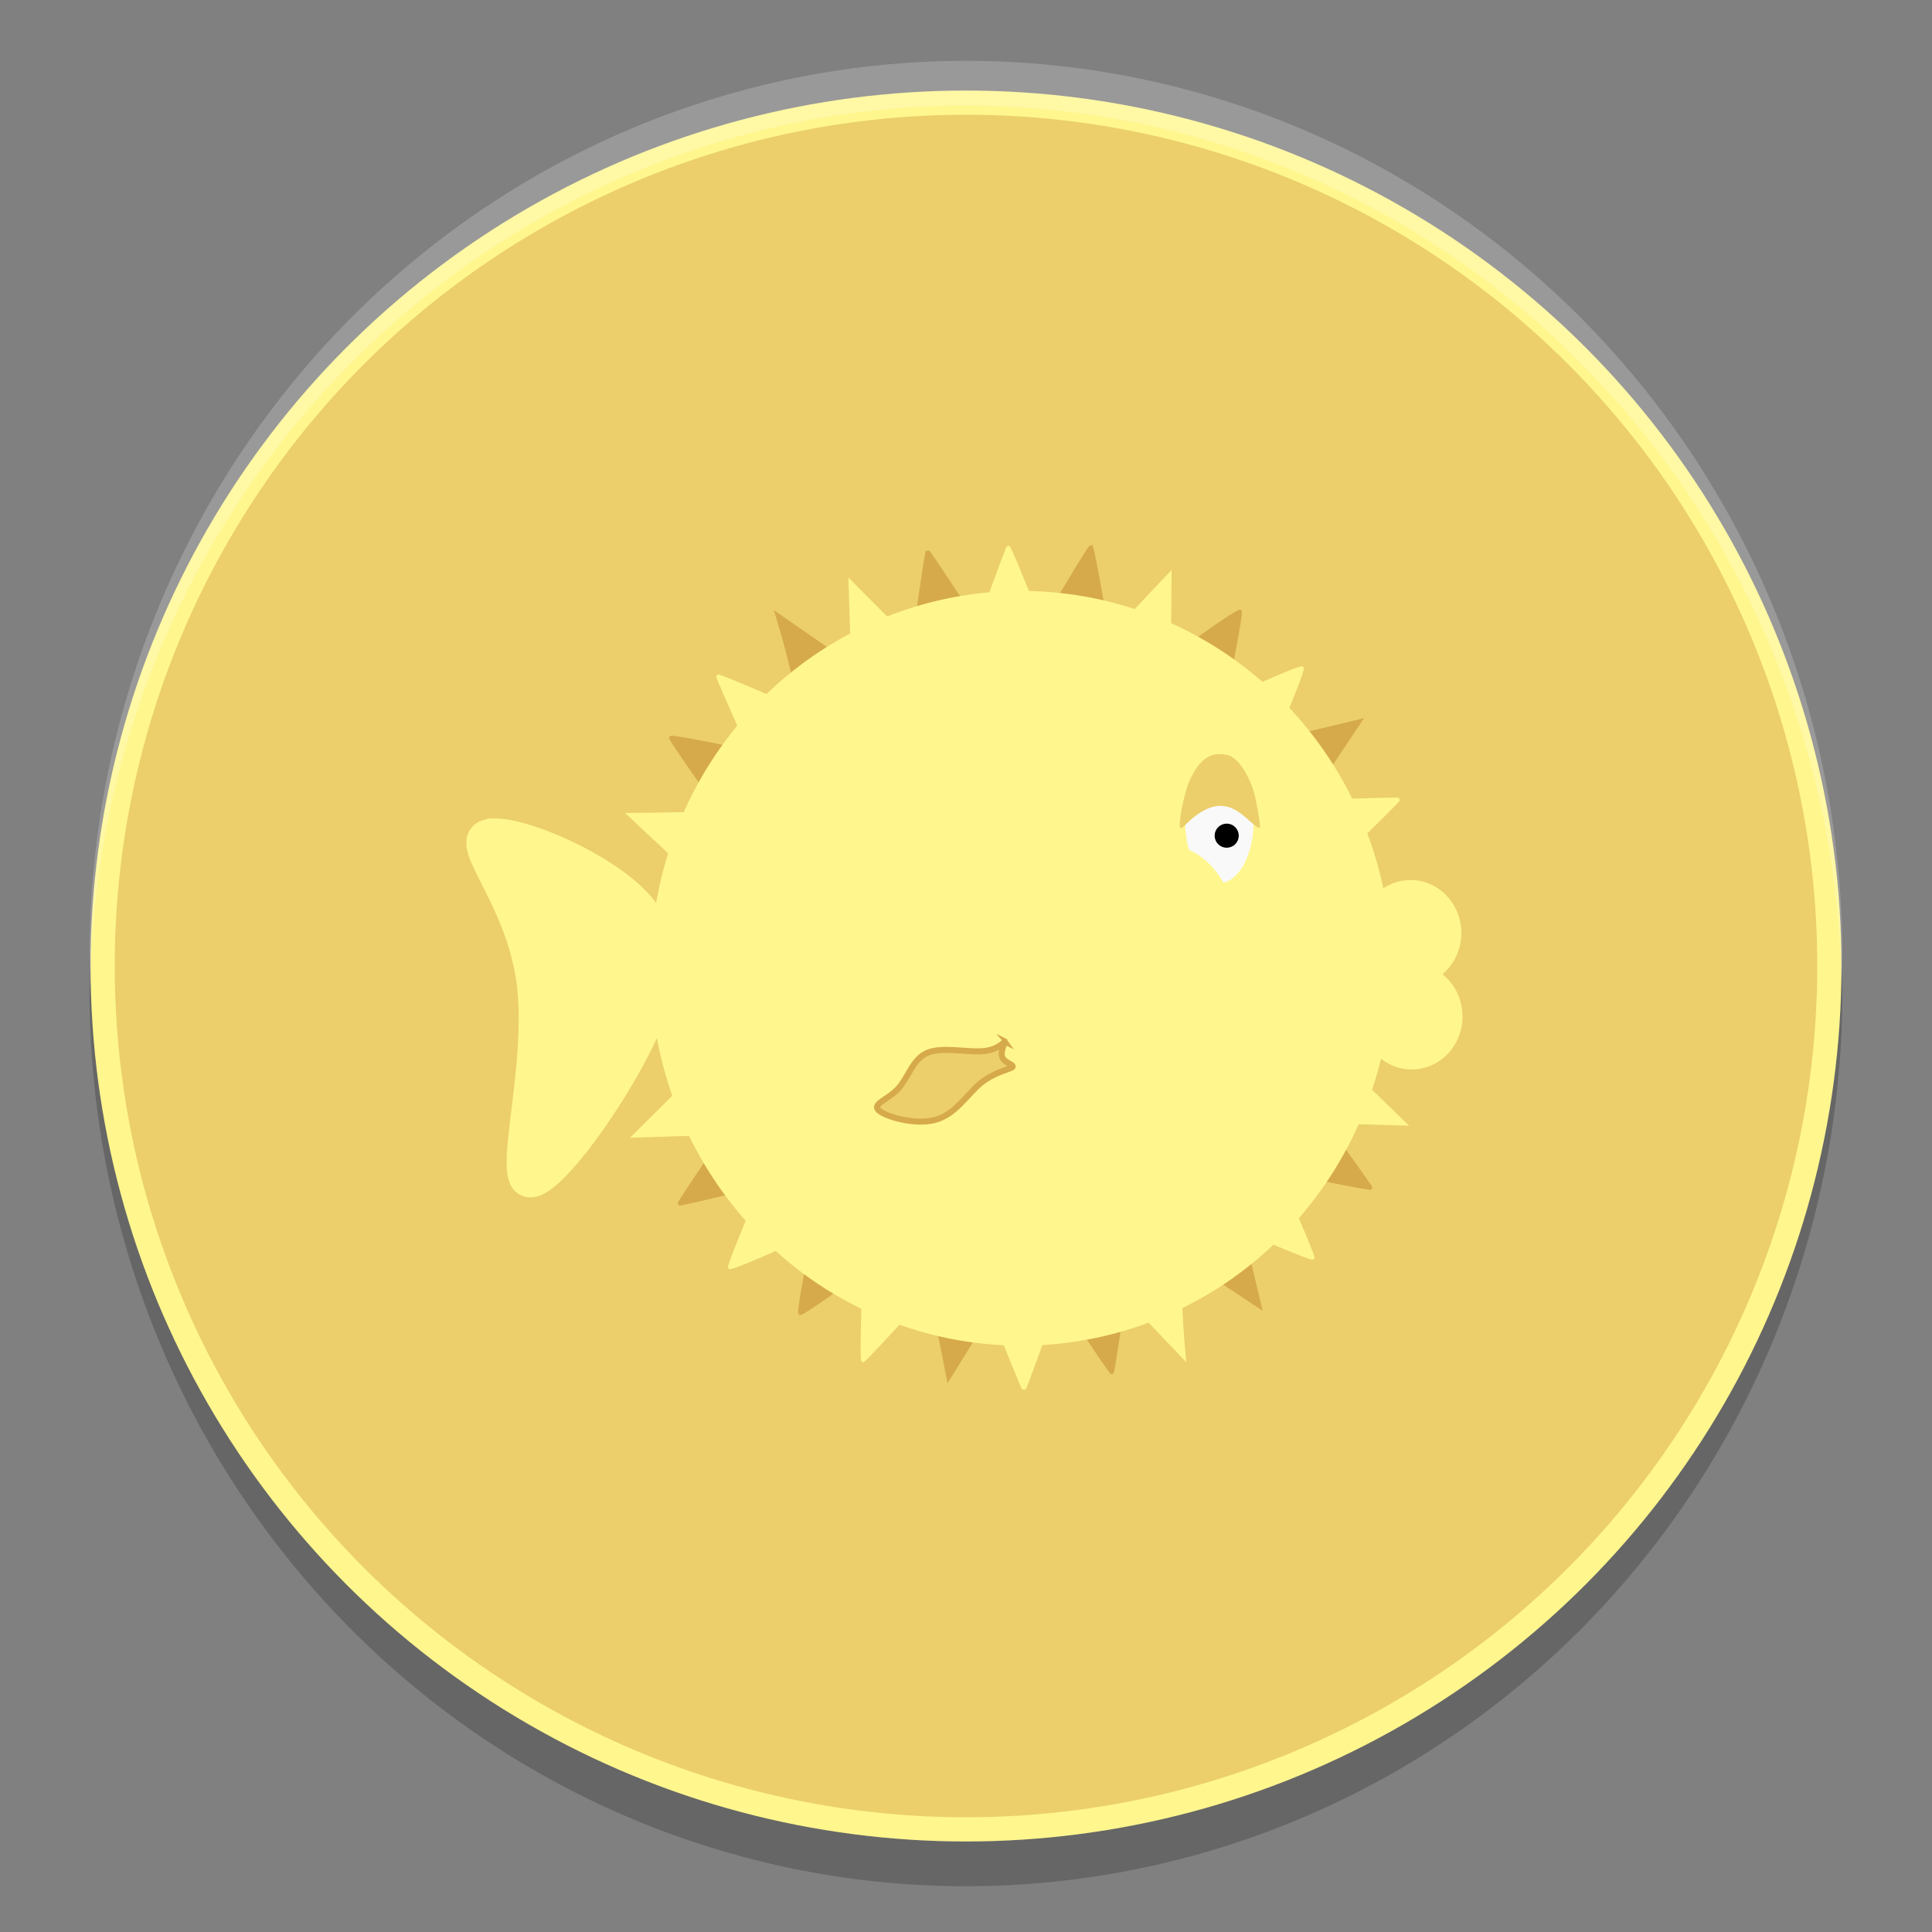 <?xml version="1.0" encoding="UTF-8" standalone="no"?>
<svg
   xmlns:osb="http://www.openswatchbook.org/uri/2009/osb"
   xmlns:dc="http://purl.org/dc/elements/1.1/"
   xmlns:cc="http://creativecommons.org/ns#"
   xmlns:rdf="http://www.w3.org/1999/02/22-rdf-syntax-ns#"
   xmlns:svg="http://www.w3.org/2000/svg"
   xmlns="http://www.w3.org/2000/svg"
   xmlns:sodipodi="http://sodipodi.sourceforge.net/DTD/sodipodi-0.dtd"
   xmlns:inkscape="http://www.inkscape.org/namespaces/inkscape"
   width="64"
   height="64"
   version="1.1"
   viewBox="0 0 64 64"
   id="svg12"
   sodipodi:docname="distributor-logo-openbsd.svg"
   inkscape:version="0.92.2 5c3e80d, 2017-08-06">
  <rect x="0" y="0" width="64" height="64" fill="#808080" stroke="none"/>
  <defs
     id="defs16">
    <inkscape:path-effect
       effect="bspline"
       id="path-effect1271"
       is_visible="true"
       weight="33.333"
       steps="2"
       helper_size="0"
       apply_no_weight="true"
       apply_with_weight="true"
       only_selected="false" />
    <inkscape:path-effect
       effect="bspline"
       id="path-effect106"
       is_visible="true"
       weight="33.333"
       steps="2"
       helper_size="0"
       apply_no_weight="true"
       apply_with_weight="true"
       only_selected="false" />
    <linearGradient
       id="linearGradient6224"
       osb:paint="solid">
      <stop
         style="stop-color:#000000;stop-opacity:1;"
         offset="0"
         id="stop6222" />
    </linearGradient>
    <linearGradient
       id="linearGradient6218"
       osb:paint="solid">
      <stop
         style="stop-color:#000000;stop-opacity:1;"
         offset="0"
         id="stop6216" />
    </linearGradient>
    <linearGradient
       id="linearGradient6186"
       osb:paint="solid">
      <stop
         style="stop-color:#fffeff;stop-opacity:1;"
         offset="0"
         id="stop6184" />
    </linearGradient>
    <filter
       style="color-interpolation-filters:sRGB;"
       inkscape:label="Drop Shadow"
       id="filter6953">
      <feFlood
         flood-opacity="0.498"
         flood-color="rgb(0,0,0)"
         result="flood"
         id="feFlood6943" />
      <feComposite
         in="flood"
         in2="SourceGraphic"
         operator="in"
         result="composite1"
         id="feComposite6945" />
      <feGaussianBlur
         in="composite1"
         stdDeviation="57.7"
         result="blur"
         id="feGaussianBlur6947" />
      <feOffset
         dx="0"
         dy="0"
         result="offset"
         id="feOffset6949" />
      <feComposite
         in="SourceGraphic"
         in2="offset"
         operator="over"
         result="fbSourceGraphic"
         id="feComposite6951" />
      <feColorMatrix
         result="fbSourceGraphicAlpha"
         in="fbSourceGraphic"
         values="0 0 0 -1 0 0 0 0 -1 0 0 0 0 -1 0 0 0 0 1 0"
         id="feColorMatrix6955" />
      <feFlood
         id="feFlood6957"
         flood-opacity="0.498"
         flood-color="rgb(0,0,0)"
         result="flood"
         in="fbSourceGraphic" />
      <feComposite
         in2="fbSourceGraphic"
         id="feComposite6959"
         in="flood"
         operator="out"
         result="composite1" />
      <feGaussianBlur
         id="feGaussianBlur6961"
         in="composite1"
         stdDeviation="57.7"
         result="blur" />
      <feOffset
         id="feOffset6963"
         dx="0"
         dy="0"
         result="offset" />
      <feComposite
         in2="fbSourceGraphic"
         id="feComposite6965"
         in="offset"
         operator="atop"
         result="fbSourceGraphic" />
      <feColorMatrix
         result="fbSourceGraphicAlpha"
         in="fbSourceGraphic"
         values="0 0 0 -1 0 0 0 0 -1 0 0 0 0 -1 0 0 0 0 1 0"
         id="feColorMatrix6967" />
      <feFlood
         id="feFlood6969"
         flood-opacity="0.498"
         flood-color="rgb(0,0,0)"
         result="flood"
         in="fbSourceGraphic" />
      <feComposite
         in2="fbSourceGraphic"
         id="feComposite6971"
         in="flood"
         operator="in"
         result="composite1" />
      <feGaussianBlur
         id="feGaussianBlur6973"
         in="composite1"
         stdDeviation="57.7"
         result="blur" />
      <feOffset
         id="feOffset6975"
         dx="0"
         dy="0"
         result="offset" />
      <feComposite
         in2="fbSourceGraphic"
         id="feComposite6977"
         in="offset"
         operator="out"
         result="fbSourceGraphic" />
      <feColorMatrix
         result="fbSourceGraphicAlpha"
         in="fbSourceGraphic"
         values="0 0 0 -1 0 0 0 0 -1 0 0 0 0 -1 0 0 0 0 1 0"
         id="feColorMatrix6979" />
      <feFlood
         id="feFlood6981"
         flood-opacity="0.498"
         flood-color="rgb(0,0,0)"
         result="flood"
         in="fbSourceGraphic" />
      <feComposite
         in2="fbSourceGraphic"
         id="feComposite6983"
         in="flood"
         operator="out"
         result="composite1" />
      <feGaussianBlur
         id="feGaussianBlur6985"
         in="composite1"
         stdDeviation="57.7"
         result="blur" />
      <feOffset
         id="feOffset6987"
         dx="0"
         dy="0"
         result="offset" />
      <feComposite
         in2="fbSourceGraphic"
         id="feComposite6989"
         in="offset"
         operator="in"
         result="composite2" />
    </filter>
    <radialGradient
       id="radialGradient4238"
       cx="25.29"
       cy="22.96"
       r="15.5"
       gradientTransform="matrix(0.824,0.308,-0.279,0.746,-17.073,-34.638)"
       gradientUnits="userSpaceOnUse"
       fx="25.29"
       fy="22.96">
      <stop
         style="stop-color:#f8e96c;stop-opacity:1"
         id="stop7" />
      <stop
         offset="1"
         style="stop-color:#f7e75d;stop-opacity:1"
         id="stop9" />
    </radialGradient>
    <inkscape:path-effect
       effect="bspline"
       id="path-effect106-3"
       is_visible="true"
       weight="33.333"
       steps="2"
       helper_size="0"
       apply_no_weight="true"
       apply_with_weight="true"
       only_selected="false" />
    <inkscape:path-effect
       effect="bspline"
       id="path-effect106-6"
       is_visible="true"
       weight="33.333"
       steps="2"
       helper_size="0"
       apply_no_weight="true"
       apply_with_weight="true"
       only_selected="false" />
  </defs>
  <sodipodi:namedview
     pagecolor="#ffffff"
     bordercolor="#666666"
     borderopacity="1"
     objecttolerance="10"
     gridtolerance="10"
     guidetolerance="10"
     inkscape:pageopacity="0"
     inkscape:pageshadow="2"
     inkscape:window-width="1920"
     inkscape:window-height="1017"
     id="namedview14"
     showgrid="false"
     inkscape:zoom="11.313708"
     inkscape:cx="40.705804"
     inkscape:cy="38.341944"
     inkscape:window-x="0"
     inkscape:window-y="38"
     inkscape:window-maximized="1"
     inkscape:current-layer="svg12"
     inkscape:measure-start="0,0"
     inkscape:measure-end="0,0"
     showguides="false">
    <inkscape:grid
       type="xygrid"
       id="grid7030" />
  </sodipodi:namedview>
  <path
     inkscape:connector-curvature="0"
     style="opacity:0.2;stroke-width:1.466"
     d="M 61,32.007 A 29.031,29.615 0 0 1 31.999,61.003 29.031,29.615 0 0 1 3,32.25 a 29.031,29.615 0 0 0 -0.032,0.619 29.031,29.615 0 0 0 29.031,29.615 29.031,29.615 0 0 0 29.031,-29.615 29.031,29.615 0 0 0 -0.03,-0.862 z"
     id="path8" />
  <path
     style="fill:#ffffff;fill-opacity:1;stroke:#000000;stroke-width:0.271;stroke-opacity:1"
     d=""
     id="path6230"
     inkscape:connector-curvature="0" />
  <g
     id="g6556-5"
     transform="translate(-0.025,0.025)">
    <circle
       r="28.6"
       cy="31.975"
       cx="32.025"
       id="path6254-3"
       style="fill:#eccf6a;fill-opacity:1;stroke:#fff68e;stroke-width:0.801;stroke-opacity:1" />
  </g>
  <path
     id="path777"
     style="fill:#d6aa4a;fill-opacity:1;stroke:#d6aa4a;stroke-width:0.123;stroke-opacity:1"
     d="m 36.139,18.115 c -0.03,0.006 -0.612,0.952 -1.293,2.104 -0.681,1.151 -1.28,2.103 -1.33,2.113 -0.05,0.01 -0.695,-0.91 -1.434,-2.043 -0.738,-1.133 -1.351,-2.046 -1.361,-2.029 -0.011,0.016 -0.175,1.085 -0.365,2.377 -0.19,1.292 -0.377,2.403 -0.418,2.467 -0.041,0.064 -1.002,-0.528 -2.135,-1.314 l -2.061,-1.43 0.172,0.576 c 0.312,1.043 1.083,4.383 1.016,4.396 -0.037,0.007 -1.101,-0.204 -2.365,-0.469 -1.264,-0.265 -2.316,-0.457 -2.336,-0.426 -0.02,0.031 0.597,0.937 1.371,2.014 0.774,1.076 1.412,1.988 1.42,2.027 0.008,0.039 -1.084,0.264 -2.43,0.498 l -0.084,0.014 v 1.906 c 0.279,0.175 0.55,0.348 0.775,0.488 0.618,0.384 1.104,0.729 1.08,0.766 -0.012,0.018 -0.643,0.439 -0.996,0.682 0.003,0.017 0.006,0.041 0.018,0.086 0.033,0.134 0.063,0.267 0.076,0.404 5.26e-4,0.006 -0.002,0.01 0,0.018 -0.003,-0.006 -0.003,-0.002 0.039,0.078 0.185,0.09 0.316,0.258 0.357,0.482 l 0.055,0.264 0.061,0.297 c 0.019,0.094 0.029,0.145 0.037,0.197 0.002,-3.2e-4 0.002,3.19e-4 0.004,0 0.022,-0.004 0.009,0.043 0.014,0.064 l 0.01,0.051 0.039,0.189 0.088,0.432 c 0.01,0.05 0.006,0.091 0.01,0.137 0.394,0.07 0.958,0.161 0.994,0.182 0.063,0.035 -0.518,0.982 -1.291,2.104 -0.773,1.121 -1.388,2.049 -1.367,2.061 0.02,0.012 1.11,-0.245 2.42,-0.568 1.31,-0.324 2.399,-0.578 2.418,-0.566 0.019,0.012 -0.179,1.075 -0.439,2.363 -0.261,1.288 -0.442,2.366 -0.402,2.393 0.04,0.027 0.882,-0.547 1.873,-1.273 0.991,-0.727 1.864,-1.348 1.939,-1.383 0.104,-0.048 0.255,0.531 0.619,2.373 l 0.482,2.438 0.498,-0.801 c 0.274,-0.44 0.863,-1.41 1.312,-2.158 0.45,-0.748 0.839,-1.343 0.865,-1.32 0.027,0.022 0.65,0.962 1.383,2.088 0.733,1.126 1.345,2.027 1.361,2.002 0.016,-0.025 0.185,-1.102 0.375,-2.393 0.19,-1.291 0.367,-2.381 0.393,-2.42 0.026,-0.039 0.964,0.538 2.086,1.281 l 2.039,1.35 -0.582,-2.445 -0.584,-2.447 0.297,0.051 c 0.163,0.028 1.254,0.257 2.424,0.506 1.17,0.249 2.121,0.427 2.115,0.398 -0.006,-0.029 -0.61,-0.884 -1.342,-1.9 -0.732,-1.017 -1.372,-1.911 -1.422,-1.986 -0.069,-0.105 0.47,-0.258 2.309,-0.662 l 2.398,-0.527 -2.066,-1.271 c -1.136,-0.699 -2.072,-1.305 -2.08,-1.348 -0.005,-0.025 0.365,-0.295 0.863,-0.641 -0.101,-0.076 -0.2,-0.16 -0.271,-0.258 -0.041,-0.057 -0.208,-0.55 -0.211,-0.559 -6.86e-4,-0.003 -0.005,-0.006 -0.006,-0.01 -0.069,-0.09 -0.129,-0.202 -0.162,-0.361 l -0.195,-0.945 c -0.035,-0.042 -0.061,-0.054 -0.105,-0.121 -0.002,-0.003 0.002,-0.009 0.004,-0.012 0.014,-0.053 0.029,-0.105 0.043,-0.158 l -0.027,-0.133 -0.057,-0.277 c -0.296,-0.048 -0.714,-0.114 -0.723,-0.119 -0.028,-0.017 0.565,-0.963 1.32,-2.102 l 1.375,-2.07 -2.418,0.58 c -1.329,0.318 -2.42,0.557 -2.426,0.529 -0.006,-0.028 0.2,-1.089 0.457,-2.355 0.257,-1.266 0.447,-2.338 0.42,-2.381 -0.027,-0.043 -0.901,0.547 -1.941,1.312 -1.04,0.766 -1.944,1.403 -2.006,1.416 -0.07,0.014 -0.269,-0.916 -0.523,-2.43 -0.227,-1.348 -0.439,-2.446 -0.469,-2.439 z M 21.623,29.878 c -6.07e-4,0.004 -0.001,0.008 -0.002,0.012 0,0 0.002,0.002 0.002,0.002 z"
     inkscape:connector-curvature="0" />
  <path
     id="path777-5"
     style="fill:#fff68e;fill-opacity:1;stroke:#fff68e;stroke-width:0.123;stroke-opacity:1"
     d="m 33.401,18.133 c -0.021,0.021 -0.402,1.041 -0.848,2.268 -0.446,1.226 -0.838,2.258 -0.871,2.291 -0.033,0.033 -0.838,-0.719 -1.787,-1.672 l -1.725,-1.734 0.078,2.516 0.08,2.514 -0.281,-0.111 c -0.154,-0.061 -1.176,-0.501 -2.271,-0.98 -1.096,-0.479 -1.992,-0.848 -1.992,-0.818 0,0.03 0.419,0.99 0.932,2.133 0.513,1.143 0.961,2.147 0.994,2.23 0.047,0.117 -0.512,0.162 -2.395,0.188 l -2.455,0.033 1.77,1.66 c 0.972,0.913 1.766,1.697 1.766,1.74 -5.31e-4,0.034 -0.711,0.343 -1.59,0.707 v 0.5 0.494 0.342 0.311 0.16 0.287 0.234 c 0.784,0.297 1.68,0.636 1.697,0.652 0.024,0.022 -0.748,0.829 -1.717,1.793 l -1.762,1.752 2.484,-0.08 c 1.366,-0.045 2.482,-0.058 2.482,-0.029 0,0.028 -0.415,1.024 -0.922,2.213 -0.507,1.189 -0.906,2.2 -0.889,2.248 0.018,0.048 0.993,-0.356 2.166,-0.896 1.173,-0.541 2.185,-0.982 2.248,-0.982 0.071,0 0.08,0.95 0.025,2.484 -0.049,1.366 -0.062,2.484 -0.031,2.484 0.031,0 0.791,-0.81 1.689,-1.801 0.899,-0.991 1.675,-1.801 1.727,-1.801 0.051,0 0.499,1.029 0.994,2.287 0.495,1.258 0.912,2.276 0.926,2.262 0.014,-0.014 0.39,-1.029 0.836,-2.256 0.446,-1.227 0.853,-2.275 0.906,-2.33 0.053,-0.055 0.875,0.716 1.826,1.715 l 1.73,1.816 -0.053,-0.598 c -0.096,-1.085 -0.181,-4.512 -0.111,-4.512 0.037,0 1.038,0.42 2.223,0.934 1.185,0.514 2.177,0.913 2.203,0.887 0.026,-0.026 -0.396,-1.038 -0.938,-2.248 -0.542,-1.21 -0.984,-2.232 -0.984,-2.271 0,-0.04 1.115,-0.039 2.48,0.002 l 2.482,0.074 -0.857,-0.832 c -0.471,-0.457 -1.29,-1.242 -1.818,-1.742 -0.528,-0.501 -0.935,-0.935 -0.904,-0.967 0.019,-0.019 0.825,-0.349 1.422,-0.598 -3.91e-4,-0.002 5.93e-4,-0.005 0,-0.006 v -0.322 -0.141 c 0,-0.045 -0.043,-0.12 0,-0.133 0.015,-0.004 0.011,-0.002 0.025,-0.006 -0.007,-0.015 -0.026,-0.02 -0.025,-0.041 v -0.01 c -0.097,-0.053 -0.103,-0.086 0,-0.084 -10e-7,-0.031 -10e-6,-0.063 0,-0.094 1.3e-5,-0.063 4e-5,-0.125 0,-0.188 1.44e-4,-0.074 0.001,-0.149 0,-0.223 -0.001,-0.078 0.002,-0.147 0.006,-0.223 -0.009,-0.107 -0.017,0.265 -0.021,-0.141 -10e-7,-5.1e-5 0.021,-0.196 0.062,-0.201 0.255,-0.038 0.12,-0.015 0.23,-0.029 2e-4,-0.009 -3.45e-4,-0.02 0,-0.029 -0.08,0.004 -0.169,0.021 -0.215,0.014 -0.046,-0.007 0.003,-0.093 0.014,-0.139 0.028,-0.12 0.085,-0.247 0.137,-0.373 -0.028,-0.011 -0.048,-0.019 -0.076,-0.029 -0.843,-0.315 -1.577,-0.611 -1.631,-0.658 -0.054,-0.047 0.705,-0.858 1.688,-1.801 0.982,-0.943 1.772,-1.727 1.754,-1.742 -0.018,-0.016 -1.136,0.015 -2.484,0.068 -1.349,0.054 -2.466,0.086 -2.482,0.07 -0.016,-0.015 0.392,-1.019 0.906,-2.229 0.514,-1.21 0.909,-2.226 0.875,-2.26 -0.034,-0.034 -0.975,0.357 -2.092,0.869 -1.117,0.513 -2.097,0.948 -2.178,0.967 -0.111,0.026 -0.143,-0.574 -0.129,-2.451 l 0.018,-2.484 -0.648,0.684 c -0.356,0.376 -1.13,1.209 -1.721,1.852 -0.591,0.642 -1.092,1.144 -1.113,1.117 -0.022,-0.027 -0.442,-1.072 -0.934,-2.322 -0.491,-1.25 -0.911,-2.255 -0.932,-2.234 z m 11.098,12.971 c -0.042,0.008 -0.068,0.034 -0.068,0.086 0.128,0.017 0.133,0.006 0.217,0.008 0.001,-0.027 9.49e-4,-0.044 0.002,-0.08 -0.058,-0.013 -0.112,-0.021 -0.15,-0.014 z"
     inkscape:connector-curvature="0" />
  <path
     style="fill:#fff68e;fill-opacity:1;stroke:#fff68e;stroke-width:1.059px;stroke-linecap:butt;stroke-linejoin:miter;stroke-opacity:1"
     d="M 33.827,20.105 A 11.747,11.97 0 0 0 22.08,32.075 11.747,11.97 0 0 0 33.827,44.047 11.747,11.97 0 0 0 45.575,32.075 11.747,11.97 0 0 0 33.827,20.105 Z m -17.448,7.538 c -0.13,0.002 -0.232,0.023 -0.299,0.067 -0.539,0.351 1.21,2.133 1.559,4.805 0.349,2.672 -0.701,6.234 -0.176,6.59 0.525,0.356 2.622,-2.495 3.671,-4.632 1.049,-2.137 1.05,-3.563 -0.348,-4.81 -1.223,-1.091 -3.496,-2.036 -4.406,-2.021 z m 30.349,2.039 a 1.152,1.227 0 0 0 -1.151,1.227 1.152,1.227 0 0 0 1.151,1.225 1.152,1.227 0 0 0 1.151,-1.225 1.152,1.227 0 0 0 -1.151,-1.227 z m 0.037,2.764 a 1.152,1.227 0 0 0 -1.151,1.225 1.152,1.227 0 0 0 1.151,1.227 1.152,1.227 0 0 0 1.153,-1.227 1.152,1.227 0 0 0 -1.153,-1.225 z"
     id="path104-2"
     inkscape:connector-curvature="0" />
  <ellipse
     style="fill:#f9f9f9;fill-opacity:1;stroke-width:1.096"
     id="path131-0"
     cx="40.393"
     cy="27.23"
     rx="1.131"
     ry="2.021" />
  <path
     style="fill:#eccf6a;fill-opacity:1;stroke:#eccf6a;stroke-width:0.047;stroke-opacity:1"
     d="m 41.396,27.164 c -0.408,-0.378 -0.699,-0.515 -1.045,-0.49 -0.308,0.022 -0.685,0.226 -1.005,0.542 -0.108,0.107 -0.206,0.195 -0.218,0.195 -0.101,0 0.12,-1.149 0.296,-1.536 0.265,-0.585 0.577,-0.87 0.955,-0.872 0.133,-6.87e-4 0.294,0.025 0.358,0.056 0.295,0.145 0.599,0.605 0.77,1.165 0.086,0.282 0.228,1.099 0.204,1.174 -0.008,0.024 -0.15,-0.082 -0.315,-0.236 z"
     id="path171-6"
     inkscape:connector-curvature="0" />
  <ellipse
     style="fill:#000000;fill-opacity:1;stroke:#000000;stroke-width:0.517;stroke-opacity:1"
     id="path185-6"
     cx="40.636"
     cy="27.683"
     rx="0.141"
     ry="0.141" />
  <ellipse
     style="fill:#fff68e;fill-opacity:1;stroke:#fff68e;stroke-width:1.037;stroke-opacity:1"
     id="path191-2"
     cx="19.996"
     cy="45.236"
     rx="0.821"
     ry="1.473"
     transform="rotate(-28.919)"
     inkscape:transform-center-x="0.1767767"
     inkscape:transform-center-y="-0.088388352" />
  <path
     style="fill:#eccf6a;fill-opacity:1;stroke:#d6aa4a;stroke-width:0.2;stroke-linecap:butt;stroke-linejoin:miter;stroke-miterlimit:4;stroke-dasharray:none;stroke-opacity:1"
     d="m 33.294,34.503 c -0.01,-0.015 -0.209,0.273 -0.728,0.318 -0.518,0.046 -1.353,-0.151 -1.841,0.053 -0.488,0.204 -0.627,0.81 -0.966,1.182 -0.338,0.372 -0.875,0.508 -0.656,0.72 0.22,0.213 1.194,0.5 1.867,0.324 0.674,-0.176 1.058,-0.84 1.506,-1.211 0.448,-0.371 0.966,-0.462 1.056,-0.538 0.09,-0.076 -0.249,-0.136 -0.329,-0.326 -0.08,-0.19 0.099,-0.508 0.089,-0.523 z"
     id="path1269"
     inkscape:connector-curvature="0"
     inkscape:original-d="m 33.483205,34.20086 c -0.198415,0.287422 -0.397505,0.575357 -0.59727,0.863808 -0.837288,-0.197944 -1.671681,-0.394532 -2.508535,-0.591027 -0.138759,0.605976 -0.27805,1.211849 -0.418089,1.818545 -0.537387,0.136008 -1.074411,0.272267 -1.61263,0.409172 0.977689,0.287856 1.951759,0.575359 2.926624,0.863809 0.378808,-0.636771 0.757218,-1.303805 1.134814,-1.954936 0.517817,-0.09136 1.035943,-0.182368 1.552902,-0.272781 -0.337261,-0.06104 -0.676231,-0.121751 -1.015359,-0.181855 0.180116,-0.31922 0.359038,-0.637004 0.537543,-0.954735 z"
     inkscape:path-effect="#path-effect1271" />
  <path
     inkscape:connector-curvature="0"
     style="opacity:0.2;stroke-width:1.466;fill:#ffffff"
     d="M 61,32.493 A 29.031,29.615 0 0 0 31.999,3.496 29.031,29.615 0 0 0 3,32.25 29.031,29.615 0 0 1 2.968,31.631 29.031,29.615 0 0 1 31.999,2.016 a 29.031,29.615 0 0 1 29.031,29.615 29.031,29.615 0 0 1 -0.03,0.862 z"
     id="path8-3" />
</svg>

